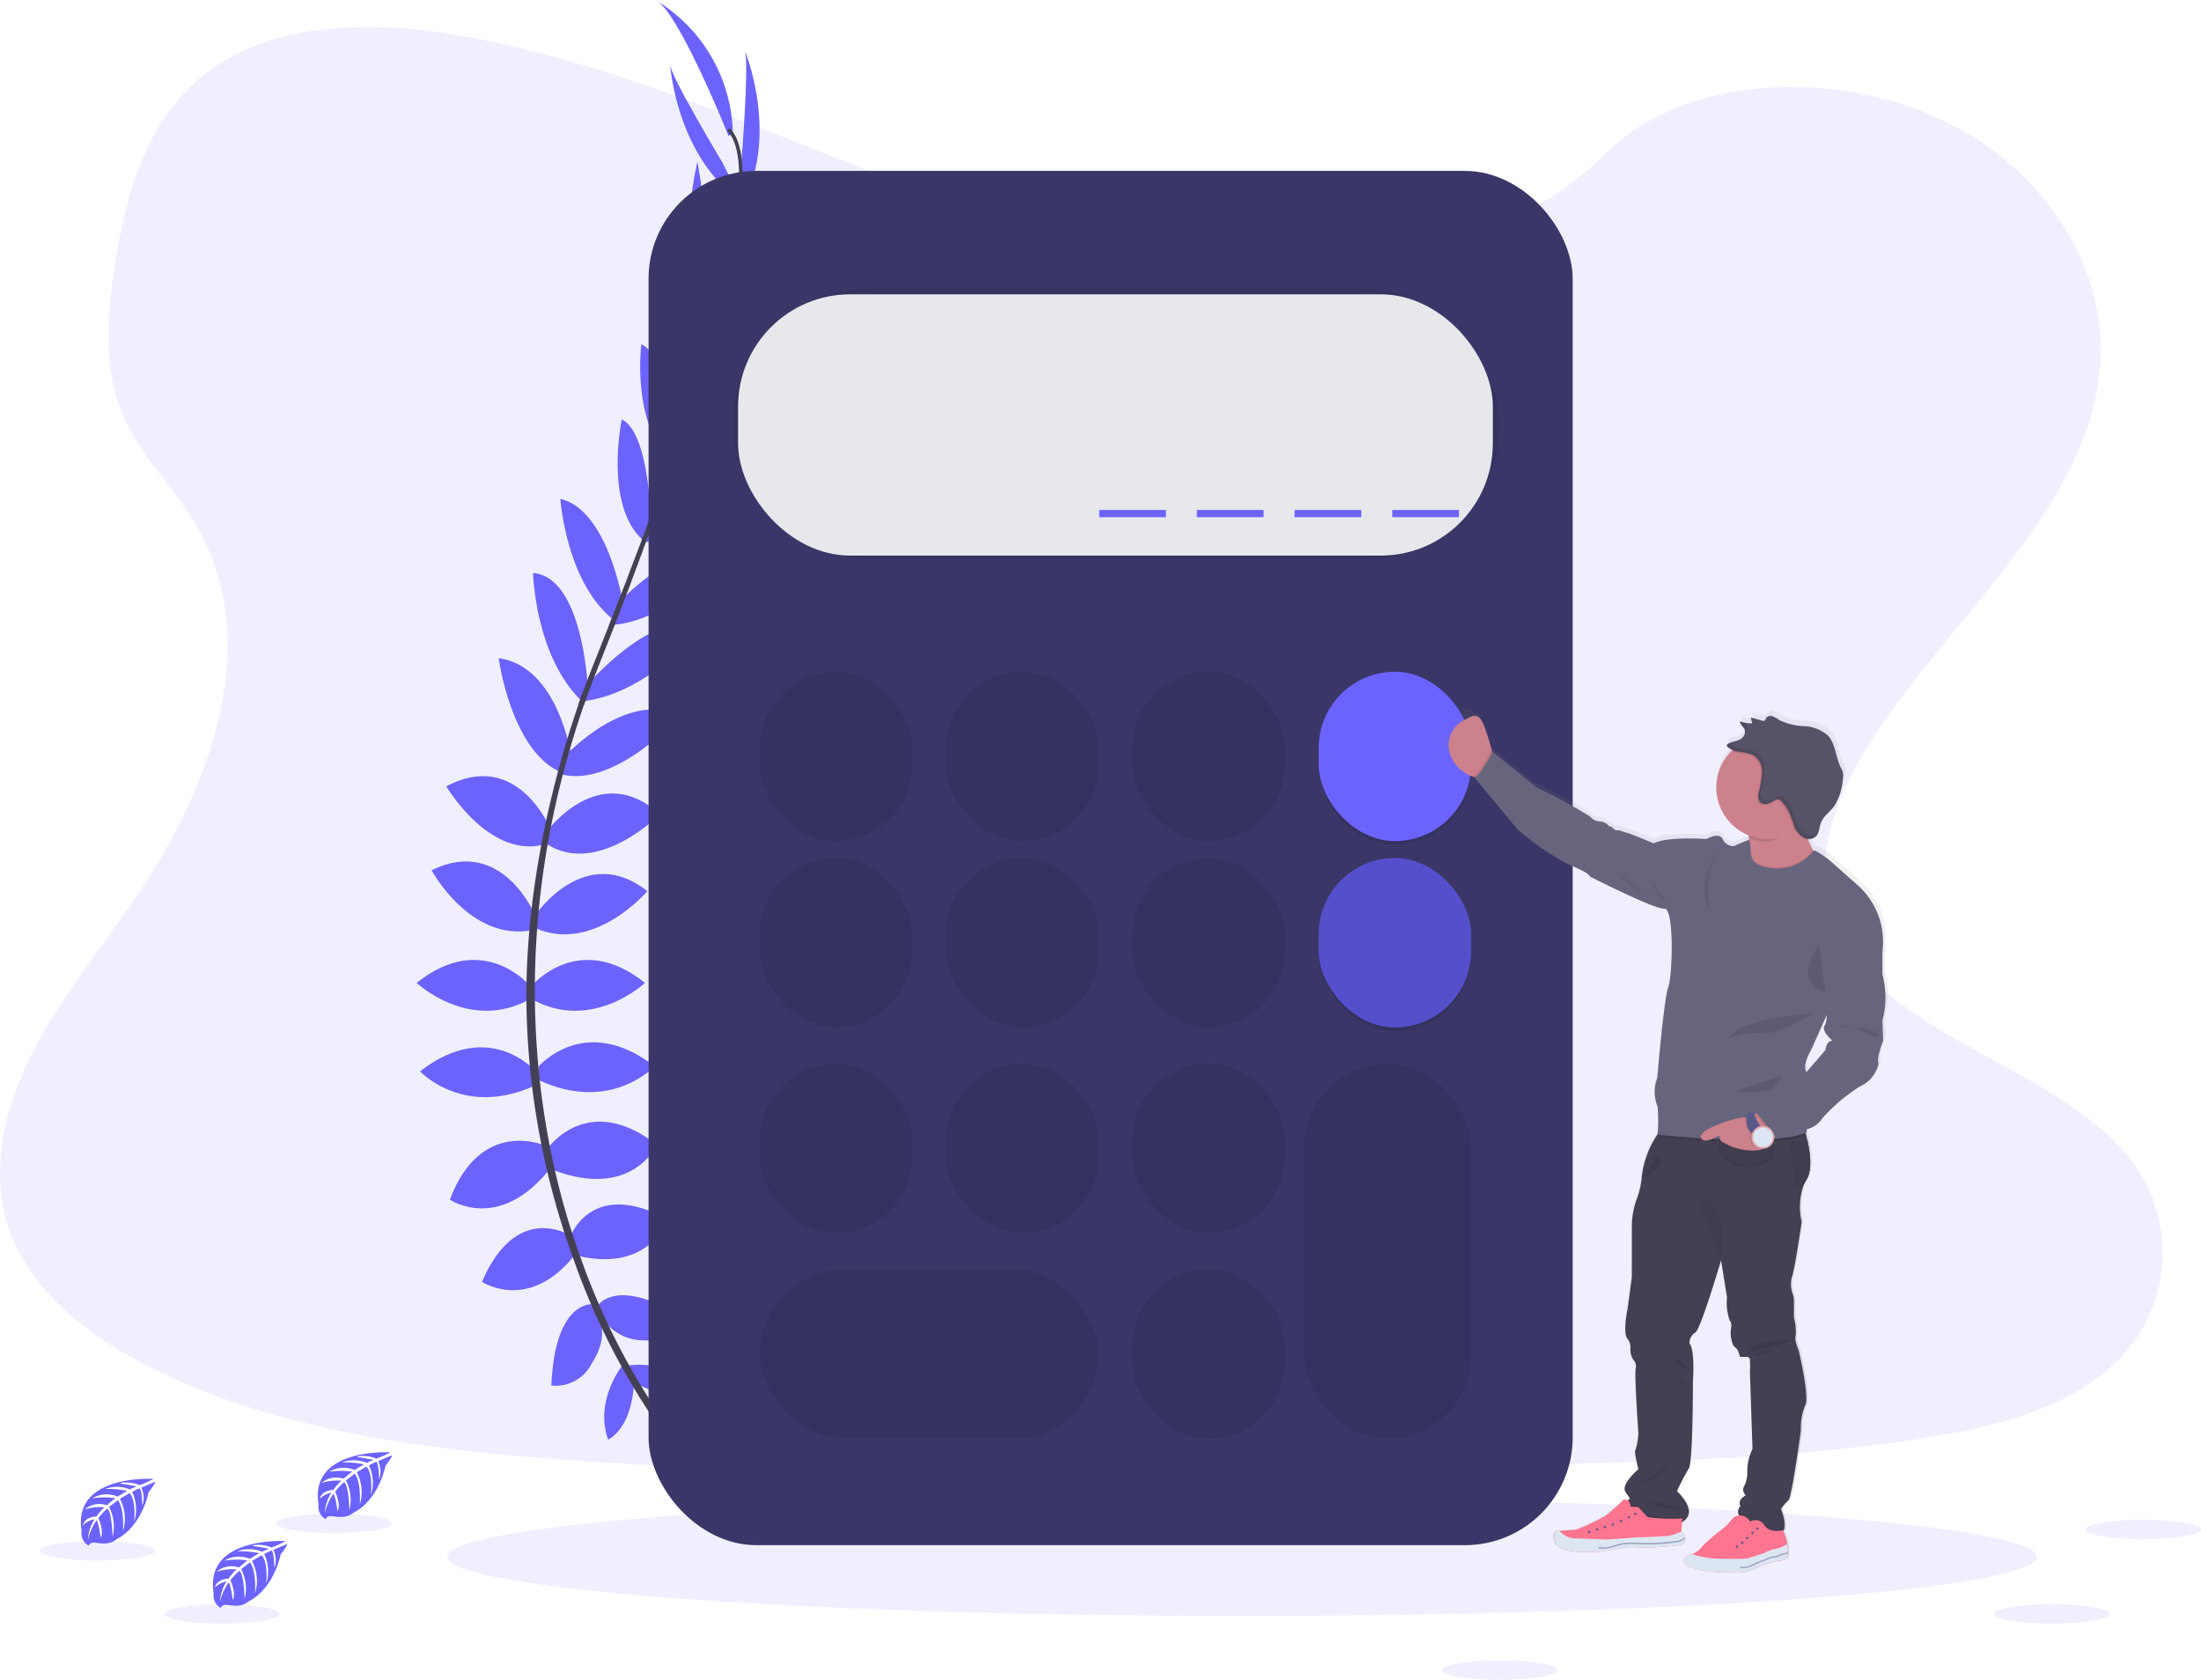 <svg xmlns="http://www.w3.org/2000/svg" xmlns:xlink="http://www.w3.org/1999/xlink" width="200.03" height="152.649" viewBox="0 0 200.03 152.649"><defs><linearGradient id="a" x1="0.871" y1="1" x2="0.871" gradientUnits="objectBoundingBox"><stop offset="0" stop-color="gray" stop-opacity="0.251"/><stop offset="0.54" stop-color="gray" stop-opacity="0.122"/><stop offset="1" stop-color="gray" stop-opacity="0.102"/></linearGradient></defs><g transform="translate(-0.023 0.02)"><path d="M200.546,92.289c-12.6-.438-24.6-4.506-36.066-8.957s-22.812-9.381-35.112-11.741c-7.911-1.517-16.957-1.731-23.332,2.51C99.9,78.19,97.922,85.229,96.855,91.767c-.8,4.918-1.271,10.1.925,14.7,1.525,3.2,4.233,5.884,6.106,8.945,6.515,10.654,1.91,23.8-5.148,34.2-3.31,4.881-7.154,9.541-9.71,14.732s-3.738,11.147-1.5,16.447c2.218,5.257,7.5,9.2,13.223,11.973,11.62,5.647,25.312,7.249,38.671,8.162,29.561,2.023,59.281,1.147,88.919.271,10.97-.325,21.986-.654,32.779-2.35,5.991-.94,12.179-2.436,16.529-6.036a13.846,13.846,0,0,0,3.191-18.084c-6.207-9.636-23.365-12.029-27.709-22.37-2.389-5.693.064-12.033,3.534-17.313,7.446-11.324,19.924-21.26,20.582-34.2.452-8.89-5.547-17.794-14.823-22-9.724-4.408-23.205-3.853-30.374,3.444C224.651,89.783,211.668,92.678,200.546,92.289Z" transform="translate(-86.32 -68.165)" fill="#6c63ff" opacity="0.1"/><ellipse cx="72.233" cy="5.37" rx="72.233" ry="5.37" transform="translate(40.676 136.084)" fill="#6c63ff" opacity="0.1"/><path d="M379.26,695.007s4.089-.654,6.542,2.237c0,0-1.8,1.418-5.67-.545Z" transform="translate(-322.204 -570.946)" fill="#6c63ff"/><path d="M370.047,695s-2.607,3.216-1.328,6.786c0,0,2.126-.853,2.358-5.187Z" transform="translate(-313.431 -570.991)" fill="#6c63ff"/><path d="M365,663.539s1.636-3,8.178,1.2a3.672,3.672,0,0,1-3.762,1.854A4.419,4.419,0,0,1,365,663.539Z" transform="translate(-310.72 -544.82)" fill="#6c63ff"/><path d="M347.413,666.707s-3.394-.39-3.723,7.381a3.674,3.674,0,0,0,3.68-2.011C348.9,669.619,348.268,668.241,347.413,666.707Z" transform="translate(-293.559 -548.204)" fill="#6c63ff"/><path d="M352.66,623s1.908-5.288,8.832-1.526c0,0-1.581,4.852-8.123,3.326Z" transform="translate(-300.783 -510.692)" fill="#6c63ff"/><path d="M341.73,583.98s3.6-5.345,9.979-.389c0,0-2.235,5.016-9.434,2.29Z" transform="translate(-291.981 -479.579)" fill="#6c63ff"/><path d="M337.81,546.631s4.2-4.907,10.524,0c0,0-3.98,4.307-10.524,1.254Z" transform="translate(-288.824 -449.755)" fill="#6c63ff"/><path d="M334.45,508.367s4.254-5.125,10.306-.273c0,0-4.8,4.525-10.306,1.472Z" transform="translate(-286.118 -418.796)" fill="#6c63ff"/><path d="M336.41,469.586s4.478-6.6,10.142-2.126c0,0-4.8,5.67-10.142,3.38Z" transform="translate(-287.697 -386.503)" fill="#6c63ff"/><path d="M341.73,431.74s4.745-6.542,10.251-1.527c0,0-5.615,5.672-10.251,2.726Z" transform="translate(-291.981 -356.237)" fill="#6c63ff"/><path d="M348.845,393.408s5.615-6.147,10.514-3.7c0,0-5.853,6.529-10.76,5.329Z" transform="translate(-297.513 -324.679)" fill="#6c63ff"/><path d="M358.039,355.259s6.488-7.524,10.249-5.016c0,0-4.774,5.841-10.709,6.425Z" transform="translate(-304.745 -292.949)" fill="#6c63ff"/><path d="M371.341,319.745s5.672-6.149,9.815-4.622c0,0-4.852,6.379-10.577,6.542Z" transform="translate(-315.214 -264.883)" fill="#6c63ff"/><path d="M386.533,283.509s6.27-5.89,9-4.854c0,0-4.525,6.544-9.268,6.162Z" transform="translate(-327.841 -235.613)" fill="#6c63ff"/><path d="M400.54,244.043s5.4-7.033,8.341-6.488c0,0-3.271,6.27-8.341,7.2Z" transform="translate(-339.34 -202.59)" fill="#6c63ff"/><path d="M413.707,204.25s4.77-5.393,7.346-5.38c0,0-3.766,7.2-7.543,7.138Z" transform="translate(-349.785 -171.461)" fill="#6c63ff"/><path d="M420.376,150.383l4.607-11.233s.232,10.154-5.193,13.316Z" transform="translate(-354.842 -123.369)" fill="#6c63ff"/><path d="M432.273,91.28s.763-9.377.273-10.14c0,0,3.295,7.788-.306,14.284Z" transform="translate(-364.868 -76.654)" fill="#6c63ff"/><path d="M319.182,631.772s-4.778-2.962-7.872,4.283c0,0,4.252,2.821,8.433-2.436Z" transform="translate(-267.484 -519.592)" fill="#6c63ff"/><path d="M305,590.854s-5.861-2.673-8.705,4.891c0,0,4.529,3.115,9.239-2.979Z" transform="translate(-255.388 -486.754)" fill="#6c63ff"/><path d="M292.924,548.981s-4.2-4.907-10.514,0c0,0,3.98,4.307,10.514,1.254Z" transform="translate(-244.211 -451.647)" fill="#6c63ff"/><path d="M291.1,508.367s-4.252-5.125-10.306-.273c0,0,4.8,4.525,10.306,1.472Z" transform="translate(-242.906 -418.796)" fill="#6c63ff"/><path d="M297.257,465.054s-2.983-7.4-9.467-4.211c0,0,3.5,6.552,9.2,5.436Z" transform="translate(-248.543 -381.784)" fill="#6c63ff"/><path d="M304.2,425.2s-2.963-7.518-9.541-4.03c0,0,4.026,6.891,9.249,5.193Z" transform="translate(-254.076 -349.737)" fill="#6c63ff"/><path d="M325.72,374.15s-1.168-8.242-6.62-8.98c0,0,1.155,8.692,5.884,10.465Z" transform="translate(-273.757 -305.382)" fill="#6c63ff"/><path d="M340.123,335.695s-.456-9.93-4.963-10.275c0,0,.152,7.537,4.455,11.682Z" transform="translate(-286.69 -273.371)" fill="#6c63ff"/><path d="M353.536,300.078s-1.345-8.258-5.646-9.268c0,0,.534,8,5.222,11.293Z" transform="translate(-296.942 -245.5)" fill="#6c63ff"/><path d="M377.672,263.586s-.047-8.6-2.673-9.866c0,0-1.632,7.788,1.912,10.964Z" transform="translate(-318.47 -215.632)" fill="#6c63ff"/><path d="M388.343,228.755s-.368-8.857-3.09-10.105c0,0-.933,7.009,2.681,10.686Z" transform="translate(-326.943 -187.39)" fill="#6c63ff"/><path d="M405.74,193.342s-.017-7.2-1.959-8.892c0,0-1.933,7.891.944,10.343Z" transform="translate(-341.439 -159.849)" fill="#6c63ff"/><path d="M410.821,145.4l-1.889-11.992s-2.568,9.825,1.98,14.153Z" transform="translate(-345.517 -118.747)" fill="#6c63ff"/><path d="M403.857,96.767S399,88.706,399.1,87.81c0,0,.516,8.448,6.62,12.656Z" transform="translate(-338.182 -82.026)" fill="#6c63ff"/><path d="M398.931,70.379S394.352,58.931,392.28,58a14.511,14.511,0,0,1,7.033,12.048Z" transform="translate(-332.688 -58.02)" fill="#6c63ff"/><path d="M412.091,140.807l-.312-.1c3.865-12.6,4.829-20.639,2.714-22.652l.226-.238C416.961,119.946,416.052,127.894,412.091,140.807Z" transform="translate(-348.392 -106.193)" fill="#444053"/><path d="M356.813,261.539l-.463-.164c.409-1.155.853-2.327,1.316-3.481,4.034-10.06,7.467-19.406,9.669-26.589l.4-.195c-2.206,7.183-5.578,16.9-9.617,26.967C357.66,259.226,357.22,260.39,356.813,261.539Z" transform="translate(-303.754 -197.424)" fill="#444053"/><path d="M346.986,452.285a63.668,63.668,0,0,1-10.693-19.167,70.954,70.954,0,0,1-4.225-21.957c-.3-9.371,1.667-19.837,5.037-29.34l.366.428c-7.562,21.332-4.558,39.613-.572,50.62a63.091,63.091,0,0,0,10.575,18.98Z" transform="translate(-284.176 -318.79)" fill="#444053"/><path d="M241.278,735.78s-7.409-.446-6.534,4.745a1.266,1.266,0,0,0,.658,1.334s.012-.389.759-.255a3.421,3.421,0,0,0,.8.039,1.679,1.679,0,0,0,.985-.4h0s2.081-.861,2.891-4.264c0,0,.6-.742.574-.933l-1.25.534a2.236,2.236,0,0,1,.091,1.651s-.041-1.618-.28-1.581c-.049,0-.65.313-.65.313a3.692,3.692,0,0,1,.181,2.712s.21-1.935-.409-2.6l-.88.514a3.884,3.884,0,0,1,.277,2.946s.148-2.031-.461-2.821l-.8.623a3.806,3.806,0,0,1,.315,2.7s-.064-2.364-.489-2.543a4.881,4.881,0,0,0-.8.868s.553,1.168.21,1.774c0,0-.21-1.575-.389-1.583a5.241,5.241,0,0,0-.767,1.752,3.79,3.79,0,0,1,.6-1.858,2.085,2.085,0,0,0-1.063.551s.107-.738,1.234-.8a5.328,5.328,0,0,1,.728-.841,4.564,4.564,0,0,0-1.8.208,2.04,2.04,0,0,1,2.007-.389l.779-.643a6.715,6.715,0,0,0-2.1.021,2.56,2.56,0,0,1,2.315-.168l.857-.512a7.786,7.786,0,0,0-2.009-.173,3.087,3.087,0,0,1,2.26.035l.613-.274s-.923-.181-1.192-.21-.286-.1-.286-.1a3.194,3.194,0,0,1,1.733.195A7.932,7.932,0,0,0,241.278,735.78Z" transform="translate(-205.768 -603.824)" fill="#6c63ff"/><path d="M130.691,748.15s-7.4-.446-6.532,4.745a1.263,1.263,0,0,0,.656,1.334s.014-.39.761-.255a3.3,3.3,0,0,0,.8.039,1.665,1.665,0,0,0,.983-.4h0s2.083-.86,2.893-4.264c0,0,.6-.742.584-.933l-1.25.533a2.236,2.236,0,0,1,.091,1.651s-.041-1.618-.28-1.581c-.049,0-.65.314-.65.314a3.691,3.691,0,0,1,.181,2.712s.21-1.935-.411-2.6l-.88.514a3.884,3.884,0,0,1,.276,2.946s.15-2.031-.461-2.821l-.8.623a3.805,3.805,0,0,1,.315,2.7s-.064-2.364-.489-2.543a4.887,4.887,0,0,0-.8.868s.553,1.168.21,1.774c0,0-.21-1.575-.389-1.583a5.283,5.283,0,0,0-.767,1.752,3.8,3.8,0,0,1,.6-1.858,2.1,2.1,0,0,0-1.065.551s.109-.738,1.236-.8a5.242,5.242,0,0,1,.728-.839,4.551,4.551,0,0,0-1.8.206,2.04,2.04,0,0,1,2.007-.389l.779-.642a6.72,6.72,0,0,0-2.1.021,2.56,2.56,0,0,1,2.315-.167l.857-.512a7.806,7.806,0,0,0-2.009-.173,3.087,3.087,0,0,1,2.261.035l.613-.274s-.923-.181-1.194-.21-.284-.1-.284-.1a3.212,3.212,0,0,1,1.733.195A8.013,8.013,0,0,0,130.691,748.15Z" transform="translate(-116.715 -613.785)" fill="#6c63ff"/><path d="M192.324,777.19s-7.4-.446-6.534,4.745a1.266,1.266,0,0,0,.658,1.334s.014-.389.759-.255a3.431,3.431,0,0,0,.806.039,1.678,1.678,0,0,0,.983-.405h0s2.081-.861,2.891-4.264c0,0,.6-.742.584-.933l-1.25.534a2.247,2.247,0,0,1,.091,1.651s-.041-1.618-.282-1.581c-.049,0-.648.313-.648.313a3.693,3.693,0,0,1,.179,2.712s.21-1.936-.409-2.6l-.88.514a3.885,3.885,0,0,1,.276,2.946s.15-2.031-.461-2.821l-.8.623a3.794,3.794,0,0,1,.315,2.7s-.064-2.364-.487-2.543a4.815,4.815,0,0,0-.8.868s.553,1.168.208,1.774c0,0-.21-1.575-.389-1.583a5.241,5.241,0,0,0-.767,1.752,3.79,3.79,0,0,1,.6-1.857,2.085,2.085,0,0,0-1.063.551s.107-.738,1.236-.8a4.843,4.843,0,0,1,.726-.841,4.568,4.568,0,0,0-1.8.208,2.028,2.028,0,0,1,2.007-.38l.779-.642a6.714,6.714,0,0,0-2.1.021,2.562,2.562,0,0,1,2.315-.167l.859-.512a7.834,7.834,0,0,0-2-.167,3.085,3.085,0,0,1,2.261.035l.611-.275s-.921-.181-1.192-.21-.284-.1-.284-.1a3.19,3.19,0,0,1,1.733.195A7.855,7.855,0,0,0,192.324,777.19Z" transform="translate(-166.347 -637.171)" fill="#6c63ff"/><ellipse cx="5.243" cy="0.886" rx="5.243" ry="0.886" transform="translate(14.959 145.758)" fill="#6c63ff" opacity="0.1"/><ellipse cx="5.243" cy="0.886" rx="5.243" ry="0.886" transform="translate(181.274 145.758)" fill="#6c63ff" opacity="0.1"/><ellipse cx="5.243" cy="0.886" rx="5.243" ry="0.886" transform="translate(131.061 150.857)" fill="#6c63ff" opacity="0.1"/><ellipse cx="5.243" cy="0.886" rx="5.243" ry="0.886" transform="translate(189.567 138.078)" fill="#6c63ff" opacity="0.1"/><ellipse cx="5.243" cy="0.886" rx="5.243" ry="0.886" transform="translate(25.163 137.525)" fill="#6c63ff" opacity="0.1"/><ellipse cx="5.243" cy="0.886" rx="5.243" ry="0.886" transform="translate(3.623 140.012)" fill="#6c63ff" opacity="0.1"/><rect width="83.987" height="124.882" rx="9.8" transform="translate(58.965 15.51)" fill="#3a3768"/><rect width="69.653" height="24.551" rx="12.275" transform="translate(66.652 26.244)" opacity="0.1"/><rect width="68.597" height="23.745" rx="10.2" transform="translate(67.099 26.723)" fill="#e6e8ec"/><rect width="13.851" height="15.39" rx="6.926" transform="translate(69.078 61.021)" opacity="0.1"/><rect width="13.851" height="15.39" rx="6.926" transform="translate(86.008 61.021)" opacity="0.1"/><rect width="13.851" height="15.39" rx="6.926" transform="translate(102.937 61.021)" opacity="0.1"/><rect width="13.851" height="15.39" rx="6.926" transform="translate(119.867 61.348)" opacity="0.1"/><rect width="13.851" height="15.39" rx="6.926" transform="translate(119.867 61.021)" fill="#6c63ff"/><rect width="13.851" height="15.39" rx="6.926" transform="translate(69.078 77.951)" opacity="0.1"/><rect width="13.851" height="15.39" rx="6.926" transform="translate(86.008 77.951)" opacity="0.1"/><rect width="13.851" height="15.39" rx="6.926" transform="translate(102.937 77.951)" opacity="0.1"/><rect width="13.851" height="15.39" rx="6.926" transform="translate(69.078 96.639)" opacity="0.1"/><rect width="13.851" height="15.39" rx="6.926" transform="translate(86.008 96.639)" opacity="0.1"/><rect width="13.851" height="15.39" rx="6.926" transform="translate(102.937 96.639)" opacity="0.1"/><rect width="13.851" height="15.39" rx="6.926" transform="translate(102.937 115.327)" opacity="0.1"/><rect width="13.851" height="15.39" rx="6.926" transform="translate(119.867 78.278)" opacity="0.1"/><rect width="13.851" height="15.39" rx="6.926" transform="translate(119.867 77.951)" fill="#6c63ff"/><rect width="13.851" height="15.39" rx="6.926" transform="translate(119.867 77.951)" opacity="0.2"/><rect width="30.781" height="15.39" rx="7.695" transform="translate(69.078 115.327)" opacity="0.1"/><rect width="15.17" height="34.08" rx="7.585" transform="translate(118.547 96.639)" opacity="0.1"/><rect width="6.063" height="0.656" transform="translate(126.553 46.32)" fill="#6c63ff"/><rect width="6.063" height="0.656" transform="translate(117.677 46.32)" fill="#6c63ff"/><rect width="6.063" height="0.656" transform="translate(108.798 46.32)" fill="#6c63ff"/><rect width="6.063" height="0.656" transform="translate(99.921 46.32)" fill="#6c63ff"/><path d="M800.254,416.712a8.261,8.261,0,0,0,0-4.206v-1.984a6.928,6.928,0,0,0-2.475-6.367l-2.114-1.865a7.891,7.891,0,0,0-1.531-1.083,1.565,1.565,0,0,0-.195-.029l-.062-.037a6.385,6.385,0,0,1-.463-.974.9.9,0,0,0,.754-.257.976.976,0,0,0,.177-.3h0c.123-.275.144-.607.247-.9a2.147,2.147,0,0,1,.389-.647c-.021.035-.045.068-.064.105.3-.374.691-.693.973-1.087a2.422,2.422,0,0,0,.154-.243c-.012.017-.027.033-.041.051a5.535,5.535,0,0,0,.621-2.113,1.9,1.9,0,0,0,.011-.755,2.752,2.752,0,0,0-.21-.479c-.46-.948-.452-2.142-1.186-2.9a3.573,3.573,0,0,0-2.179-.837,5.659,5.659,0,0,1-2.3-.567,2.421,2.421,0,0,0-.621-.341.51.51,0,0,0-.609.226.4.4,0,0,1-.082.166.265.265,0,0,1-.234.014l-1.049-.28.012.052h-.027l.039.166a.089.089,0,0,1,.1.056l-.169.261a2.632,2.632,0,0,1-.946-.195.207.207,0,0,0,0,.051h-.016c-.019.3.317.489.421.767a.583.583,0,0,1,0,.376.823.823,0,0,1-.195.3c-.372.368-.849.3-1.277.528a.277.277,0,0,0-.156.173.125.125,0,0,0-.014.1.225.225,0,0,0,.088.109,1.945,1.945,0,0,0,.407.253c-.043.039-.084.078-.123.119a4.692,4.692,0,0,0,1.622,7.656c.016.082.027.165.039.253v.025l.012.113-1.414.6a1.126,1.126,0,0,1-1.013-.652c-.329-.68-1.491,0-1.491,0s-3.546-.265-4.868.389c0,0-2.116-.888-2.414-.948s-.744-.3-.952-.236-.477-.389-.627-.356-.208-.3-.685-.415-.656.031-1.192-.5a47.329,47.329,0,0,0-4.889-2.636l-1.955-1.608-2.085-1.659-.037.068c-.014-.049-.027-.1-.041-.154a20,20,0,0,0-.779-2.432c-.134-.321-.195-.726-.376-.512-.111.129-.3-.154-.584-.345a.493.493,0,0,0-.734.214h0c-1.624,2.547-2.206,2.726-1.266,3.662.839.831,1.4,1.558,2.08,1.787l.082.025a.087.087,0,0,1-.045,0l3.964,4.739a23.7,23.7,0,0,0,4.829,3.287c1.969.8,1.817,1.038,1.817,1.038s5.962,3.02,6.885,2.962.746,6.19.358,7.2S779.541,422,779.541,422a3.468,3.468,0,0,0,.029,2.605,16.474,16.474,0,0,1,.014,2.531,8.7,8.7,0,0,0-1.445,3.721,2.129,2.129,0,0,1-.023.226.529.529,0,0,1-.14.115l.132-.039a7.5,7.5,0,0,1-.39,1.788,7.27,7.27,0,0,0-.493,2.543v4.7l-.389,2.921s-.477,2.21,0,2.726a1.262,1.262,0,0,1,.261.907,1.69,1.69,0,0,0,.3,1.059.792.792,0,0,1,.195.68c-.158.512.234,5.962.234,5.962a6.058,6.058,0,0,1-.273,1.581c-.158.08.273,1.737.273,1.737s-1.61,1.344-1.2,2.054l.411.631-.109.107-.066.068a.635.635,0,0,0-.411-.078,15.668,15.668,0,0,1-1.62,1.443,17.581,17.581,0,0,1-2.7,1.283l-1.558.127h-.029s-.746-.07-.327,1.085,4.161.8,4.161.8l2.185-.345a41.525,41.525,0,0,0,5.01-.228c.465-.1.584-.352.545-.6h0l-.012-.012a1.558,1.558,0,0,0-.319-.652.249.249,0,0,0-.027-.035l.07-.8c1.653-.952-.467-2.825-.467-2.825a19.59,19.59,0,0,1,1.1-2.091c.372-.512.372-8.057.372-8.057s.195-2.726-.317-3.357a1.135,1.135,0,0,1,.557-1.026c.368-.251,1.48-3.711,2.352-6.583l.549,3.384a4.819,4.819,0,0,0,.237,2.093.806.806,0,0,1,.148.631,2.842,2.842,0,0,0,.08,1.363.9.9,0,0,0,.29.487c.317.158.337.72.456.839s.855-.167.894.267a9.842,9.842,0,0,1,0,1.145l.239,7.029a4.668,4.668,0,0,0-.477,2.142,2.758,2.758,0,0,1-.286,1.258.644.644,0,0,0,.058.755l.068.08-.294.226a.649.649,0,0,0-.183.8.629.629,0,0,0-.181.681.479.479,0,0,0,.051.111,1.106,1.106,0,0,0-.594.294,4.873,4.873,0,0,1-1.05,1.055,20.2,20.2,0,0,0-1.672,1.433,2.4,2.4,0,0,1-.974.779,1.615,1.615,0,0,1-.294.088c-.779.16-.535.973.1,1.108a10.585,10.585,0,0,0,4.381.4,1.547,1.547,0,0,0,1.2-.167,17.654,17.654,0,0,1,2.309-.806s.894,0,1.014-.354a1.381,1.381,0,0,0,.051-.346l.025-.025-.023-.021a4.761,4.761,0,0,0-.06-.793c-.023-.136-.049-.257-.072-.354-.076-.3-.218-.679-.279-.841a.306.306,0,0,0,.027-.041c.341-.584-.226-1.971-.226-1.971a3.786,3.786,0,0,1,.672-.8c.317-.238,1.153-6.4,1.153-6.4a5.594,5.594,0,0,1,.389-2.29c.43-.711-.6-5.014-.6-5.014s-.438-.987-.278-1.344a4.724,4.724,0,0,0-.16-1.659v-1.558a1.727,1.727,0,0,0-.091-.545,2.58,2.58,0,0,1-.107-1.573c.278-.711.913-5.094.913-5.094a5.866,5.866,0,0,1,.232-3.474,3,3,0,0,1,.2-.356c.539-.847.378-2.352.111-3.565-.039-.195-.084-.37-.129-.539-.017-.074-.037-.144-.056-.214l.086-.035a2.524,2.524,0,0,1,.027-.311,2.188,2.188,0,0,0,1.433-.991,16.026,16.026,0,0,1,3.427-2.9,2.98,2.98,0,0,0,1.729-2.1c-.238-.415.426-2.1.426-2.1Zm-6.338-15.5Zm1.092,18.23-1.721,2v-.012c-.448-.623.417-2.015.417-2.015l1.431-3.193a1.807,1.807,0,0,1-.195.94c-.389.534.716,1.423.716,1.423C795.068,418.579,795.009,419.438,795.009,419.438Z" transform="translate(-628.918 -324.331)" fill="url(#a)"/><path d="M766.525,396.015l-.94,1.824a3.7,3.7,0,0,1-.874-.183,3.309,3.309,0,0,1-2.054-1.776,2.583,2.583,0,0,1,1.2-3.405c.646-.354,1.248-.757,1.733.405a20.09,20.09,0,0,1,.761,2.416C766.458,395.723,766.525,396.015,766.525,396.015Z" transform="translate(-630.739 -327.075)" fill="#cc818c"/><path d="M906.347,436.73l-1.5,2.235s-7.093,3.384-5.738-.584a8.921,8.921,0,0,0,.559-3.918v-.025a3.154,3.154,0,0,0-.557-1.589s6.914-3.54,5.884-1.119a3.334,3.334,0,0,0-.243,1.593,5.43,5.43,0,0,0,.744,2.21A7.355,7.355,0,0,0,906.347,436.73Z" transform="translate(-740.695 -358.3)" fill="#cc818c"/><path d="M860.48,601.8s1.02,4.284.584,4.983a5.418,5.418,0,0,0-.389,2.276s-.823,6.122-1.137,6.355a3.741,3.741,0,0,0-.668.779s.561,1.386.224,1.959a.475.475,0,0,1-.224.195c-.526.222-2.469-.763-3.575-1.363a.63.63,0,0,1-.113-1.028.642.642,0,0,1,.179-.794l.292-.226-.068-.08a.644.644,0,0,1-.058-.751,2.727,2.727,0,0,0,.282-1.248,4.569,4.569,0,0,1,.471-2.119l-.236-6.986a9.682,9.682,0,0,0,0-1.137c-.039-.43-.765-.146-.882-.265s-.138-.676-.452-.833a.893.893,0,0,1-.284-.485,2.8,2.8,0,0,1-.08-1.363.8.8,0,0,0-.146-.627,4.8,4.8,0,0,1-.236-2.078l-.541-3.365c-.863,2.854-1.959,6.293-2.323,6.542a1.131,1.131,0,0,0-.549,1.018c.51.629.313,3.337.313,3.337s0,7.492-.368,8a19.38,19.38,0,0,0-1.08,2.087s2.1,1.871.448,2.815h-.017c-1.688.942-5.179-1.686-5.179-1.686l.364-.364.107-.107-.413-.615c-.4-.707,1.184-2.04,1.184-2.04s-.424-1.649-.268-1.727a6.037,6.037,0,0,0,.268-1.569s-.389-5.415-.23-5.925a.8.8,0,0,0-.195-.676,1.68,1.68,0,0,1-.3-1.051,1.249,1.249,0,0,0-.259-.9c-.471-.51,0-2.706,0-2.706l.389-2.905v-4.613a7.355,7.355,0,0,1,.493-2.6,7.786,7.786,0,0,0,.428-2.089,8.753,8.753,0,0,1,1.466-3.756c.284-.436.5-.7.5-.7l12.555-.491s.195.559.4,1.336c.043.169.085.348.127.535.263,1.207.421,2.7-.111,3.544a3.291,3.291,0,0,0-.195.354,5.866,5.866,0,0,0-.228,3.452s-.627,4.354-.9,5.062a2.542,2.542,0,0,0,.107,1.558,1.768,1.768,0,0,1,.088.543v1.552a4.725,4.725,0,0,1,.158,1.649C860.046,600.82,860.48,601.8,860.48,601.8Z" transform="translate(-696.987 -479.091)" fill="#444053"/><path d="M923.444,594.674a2.987,2.987,0,0,0-.194.352l-.707-.039c.068-.364-.413-3.777-.413-3.777l1.423-.08C923.816,592.335,923.976,593.831,923.444,594.674Z" transform="translate(-759.373 -487.346)" opacity="0.1"/><path d="M924.044,594.064a3.343,3.343,0,0,0-.195.354l-.707-.041c.068-.362-.413-3.777-.413-3.777l1.423-.08C924.418,591.727,924.576,593.222,924.044,594.064Z" transform="translate(-759.856 -486.854)" fill="#444053"/><path d="M924.044,594.064a3.343,3.343,0,0,0-.195.354l-.707-.041c.068-.362-.413-3.777-.413-3.777l1.423-.08C924.418,591.727,924.576,593.222,924.044,594.064Z" transform="translate(-759.856 -486.854)" opacity="0.05"/><path d="M901.873,766.006a.476.476,0,0,1-.224.195c-.526.222-2.469-.763-3.575-1.363a.636.636,0,0,1-.294-.351c.631-.115,1.044.584,1.044.584a.931.931,0,0,1,1.295.314c.539.794,1.7.459,1.7.459Z" transform="translate(-739.764 -626.938)" opacity="0.1"/><path d="M881.671,768.918c-.117.354-1,.354-1,.354a18.832,18.832,0,0,0-2.286.8,1.563,1.563,0,0,1-1.186.167,10.5,10.5,0,0,1-4.327-.4c-.627-.128-.872-.94-.1-1.1a1.576,1.576,0,0,0,.29-.09,2.365,2.365,0,0,0,.974-.779,19.933,19.933,0,0,1,1.653-1.423,4.828,4.828,0,0,0,1.036-1.049,1,1,0,0,1,1.579.3.93.93,0,0,1,1.295.316c.539.794,1.7.458,1.7.458s.208.531.306.913c.023.1.049.218.072.354A3.214,3.214,0,0,1,881.671,768.918Z" transform="translate(-719.237 -627.446)" fill="#ff748f"/><circle cx="0.107" cy="0.107" r="0.107" transform="translate(159.628 138.777)" fill="#575988"/><circle cx="0.107" cy="0.107" r="0.107" transform="translate(158.707 139.64)" fill="#575988"/><circle cx="0.107" cy="0.107" r="0.107" transform="translate(157.771 140.415)" fill="#575988"/><circle cx="0.107" cy="0.107" r="0.107" transform="translate(158.256 140.068)" fill="#575988"/><circle cx="0.107" cy="0.107" r="0.107" transform="translate(159.188 139.182)" fill="#575988"/><path d="M881.671,779.826c-.117.354-1,.354-1,.354a18.852,18.852,0,0,0-2.286.8,1.563,1.563,0,0,1-1.186.167,10.5,10.5,0,0,1-4.327-.4c-.627-.128-.872-.94-.1-1.1a1.576,1.576,0,0,0,.29-.09,7.528,7.528,0,0,0,2.122.4c1.6.068,2.864,0,2.864,0l1.618-.52a2.705,2.705,0,0,1,1-.362,2.62,2.62,0,0,0,.995-.432A3.054,3.054,0,0,1,881.671,779.826Z" transform="translate(-719.237 -638.354)" fill="#dce6f2"/><path d="M898.679,783.836a1.361,1.361,0,0,1-.269-.025l.023-.115a1.713,1.713,0,0,0,.974-.136c.144-.056.288-.125.428-.194a5.315,5.315,0,0,1,.512-.222l.159-.055c.088-.031.177-.06.263-.1.049-.019.1-.043.144-.066a1.663,1.663,0,0,1,.362-.138,1.76,1.76,0,0,1,.195-.025,1.8,1.8,0,0,0,.179-.021,1.7,1.7,0,0,0,.341-.127,1.644,1.644,0,0,1,.366-.136l.086-.014a.417.417,0,0,0,.253-.093l.088.08a.527.527,0,0,1-.321.131l-.082.014a1.573,1.573,0,0,0-.341.126,1.788,1.788,0,0,1-.366.134,1.329,1.329,0,0,1-.195.023,1.7,1.7,0,0,0-.183.023,1.556,1.556,0,0,0-.337.13l-.148.068c-.09.037-.183.068-.273.1l-.156.054c-.171.062-.339.142-.5.218s-.288.136-.436.195A2.13,2.13,0,0,1,898.679,783.836Z" transform="translate(-740.271 -641.35)" fill="#575988" opacity="0.5"/><path d="M901.73,684.3a2.913,2.913,0,0,1,2.208-1.168,8.8,8.8,0,0,0,1.99-.158,4.98,4.98,0,0,1-1.509.6A26.335,26.335,0,0,0,901.73,684.3Z" transform="translate(-742.945 -561.303)" opacity="0.1"/><path d="M904.15,688.758a3.278,3.278,0,0,1,1.156-.53c.421-.019.779-.058.779-.058a2.245,2.245,0,0,1-.646.313C905.094,688.581,904.15,688.758,904.15,688.758Z" transform="translate(-744.893 -565.491)" opacity="0.1"/><path d="M905,693s1.108.088,1.118.389" transform="translate(-745.578 -569.381)" opacity="0.1"/><path d="M851.93,599.415a4.392,4.392,0,0,0,1.118-1.441,1.006,1.006,0,0,1,.43-.635s.639.255.07,1.038A3.152,3.152,0,0,1,851.93,599.415Z" transform="translate(-702.841 -492.346)" opacity="0.1"/><path d="M905.648,431.71c-.226.534-.425.584-.39,1.092a3.894,3.894,0,0,1-.9.707c-.7.417-1.464,1.233-2.337,1.233a4.656,4.656,0,0,1-1.708-.323,3.15,3.15,0,0,0-.557-1.589S906.676,429.289,905.648,431.71Z" transform="translate(-741.358 -358.284)" opacity="0.1"/><path d="M896.786,406.213a4.673,4.673,0,1,1-4.673-4.673A4.673,4.673,0,0,1,896.786,406.213Z" transform="translate(-731.437 -334.67)" fill="#cc818c"/><path d="M906.347,451.536l-1.5,2.235s-7.093,3.384-5.738-.584a8.921,8.921,0,0,0,.559-3.917h.012a3.755,3.755,0,0,1,.142.9c.021.611.037,1.384,1.558,1.639a4.229,4.229,0,0,0,4.12-1.466A7.361,7.361,0,0,0,906.347,451.536Z" transform="translate(-740.695 -373.107)" opacity="0.1"/><path d="M775.766,409.061l-.94,1.824a3.7,3.7,0,0,1-.874-.183l-.082-.1c.389.148,1.676-2.3,1.676-2.3l.041.033C775.7,408.769,775.766,409.061,775.766,409.061Z" transform="translate(-639.98 -340.122)" opacity="0.1"/><path d="M873.529,582.246c-3.03,1.316-13.509.195-13.509.195a1.428,1.428,0,0,0,.052-.343c.284-.436.5-.7.5-.7l12.555-.491S873.328,581.469,873.529,582.246Z" transform="translate(-709.356 -479.115)" opacity="0.1"/><path d="M799.447,416.91l-1.4.6a1.108,1.108,0,0,1-1-.648c-.325-.676-1.472,0-1.472,0s-3.5-.265-4.8.389c0,0-2.089-.884-2.383-.942s-.736-.294-.942-.236-.469-.389-.617-.352-.206-.294-.677-.413-.647.029-1.168-.5a46.028,46.028,0,0,0-4.827-2.619l-1.947-1.589-2.06-1.647s-1.3,2.442-1.678,2.294l3.914,4.71a23.479,23.479,0,0,0,4.768,3.265c1.943.794,1.8,1.03,1.8,1.03s5.886,3,6.8,2.944.74,6.143.351,7.144-1,8.24-1,8.24a3.5,3.5,0,0,0,.029,2.59,14.8,14.8,0,0,1,0,2.56s10.543,1.127,13.536-.206c0,0,.442-4.885,0-5.5s.413-1.994.413-1.994l1.883-4.208,4.591-4.62a6.912,6.912,0,0,0-2.444-6.326l-2.089-1.856a7.734,7.734,0,0,0-1.511-1.075c-.343-.064-.216,0-.216,0a4.215,4.215,0,0,1-4.159,1.517c-1.515-.255-1.531-1.028-1.558-1.638A3.8,3.8,0,0,0,799.447,416.91Z" transform="translate(-640.471 -340.637)" fill="#67647e"/><path d="M900.129,531.19s-6.476.265-7.769,2.3a6.376,6.376,0,0,1,3.178-.561C897.037,533.164,900.129,531.19,900.129,531.19Z" transform="translate(-735.399 -439.076)" opacity="0.1"/><path d="M895.53,561.522s3.061.206,3.709-.442.65-1.03.65-1.03Z" transform="translate(-737.952 -462.317)" opacity="0.1"/><path d="M931.294,499.14s-2.592,3.061.559,4.385Z" transform="translate(-765.945 -413.267)" opacity="0.1"/><path d="M856.69,468.77s.943,1.922,1.414,2.048Z" transform="translate(-706.674 -388.81)" opacity="0.1"/><path d="M840.37,464.53a34.865,34.865,0,0,0,2.8,2.325A19.533,19.533,0,0,0,840.37,464.53Z" transform="translate(-693.532 -385.395)" opacity="0.1"/><path d="M883.239,454.11s-2.266,3.384-.794,5.452A7.333,7.333,0,0,1,883.239,454.11Z" transform="translate(-727.014 -377.004)" opacity="0.1"/><path d="M887.565,577.963l-.693.652-.1.09-.8.76c-.057.043-.113.085-.171.124-3.265,2.337-3.919-1.215-3.919-1.215s-1.441.942-1.647.177,3.355-1.853,3.894-1.8a.709.709,0,0,0,.142,0A2.226,2.226,0,0,0,885,576.5l.158-.084a6.18,6.18,0,0,0,.528-.333Z" transform="translate(-725.627 -475.226)" fill="#cc818c"/><path d="M902.83,406.2a4.674,4.674,0,0,1-2.278,4.023,2.673,2.673,0,0,1-.171-.341c-.167-.389-.271-.81-.44-1.2a3.7,3.7,0,0,0-.779-1.145.5.5,0,0,0-.208-.144.56.56,0,0,0-.428.119,1.972,1.972,0,0,1-.652.286.693.693,0,0,1-.654-.195.979.979,0,0,1-.105-.816,10.153,10.153,0,0,0,.308-1.828,1.789,1.789,0,0,0-.779-1.593,6.978,6.978,0,0,0-1.593-.347,1.753,1.753,0,0,1-.239-.082,4.673,4.673,0,0,1,8.02,3.263Z" transform="translate(-737.372 -334.66)" opacity="0.1"/><path d="M892.524,394.611c-.084.045-.177.127-.152.22a.222.222,0,0,0,.086.109,2.043,2.043,0,0,0,.74.38,6.6,6.6,0,0,1,1.595.346,1.8,1.8,0,0,1,.779,1.593,10.3,10.3,0,0,1-.305,1.826.982.982,0,0,0,.1.818.7.7,0,0,0,.654.195,1.95,1.95,0,0,0,.652-.284.566.566,0,0,1,.43-.121.532.532,0,0,1,.208.144,3.7,3.7,0,0,1,.779,1.147c.172.389.273.808.44,1.2a1.947,1.947,0,0,0,.779.974.982.982,0,0,0,1.18-.125c.288-.319.265-.757.4-1.141.234-.668.886-1.086,1.295-1.663a5.23,5.23,0,0,0,.709-2.247,1.85,1.85,0,0,0,.012-.751,2.712,2.712,0,0,0-.206-.475c-.456-.942-.446-2.128-1.168-2.88a3.508,3.508,0,0,0-2.152-.833,5.544,5.544,0,0,1-2.264-.563,2.467,2.467,0,0,0-.614-.339.5.5,0,0,0-.6.226.4.4,0,0,1-.08.163.259.259,0,0,1-.232.014l-1.036-.278.119.522a2.592,2.592,0,0,1-1.1-.195c-.019.3.313.487.417.763a.706.706,0,0,1-.195.716C893.418,394.451,892.949,394.379,892.524,394.611Z" transform="translate(-735.406 -327.079)" fill="#585268"/><path d="M849.94,759.521l-.043.469h-.018c-1.688.942-5.179-1.686-5.179-1.686l.364-.364a.634.634,0,0,1,.16.493l.713.039.853.921a16.2,16.2,0,0,0,2.933.119Z" transform="translate(-697.019 -621.676)" opacity="0.1"/><path d="M823.2,762.063a40.8,40.8,0,0,1-4.944.228l-2.157.341s-3.7.354-4.111-.794.323-1.077.323-1.077h.029l1.54-.125a17.612,17.612,0,0,0,2.669-1.275,15.522,15.522,0,0,0,1.6-1.433s.643-.125.631.619l.713.039.853.923a16.05,16.05,0,0,0,2.932.117h.218l-.1,1.139.027.033C823.576,760.977,824.186,761.845,823.2,762.063Z" transform="translate(-670.58 -621.66)" fill="#ff748f"/><circle cx="0.107" cy="0.107" r="0.107" transform="translate(148.536 137.442)" fill="#575988"/><circle cx="0.107" cy="0.107" r="0.107" transform="translate(145.769 138.641)" fill="#575988"/><circle cx="0.107" cy="0.107" r="0.107" transform="translate(144.344 139.073)" fill="#575988"/><circle cx="0.107" cy="0.107" r="0.107" transform="translate(146.495 138.411)" fill="#575988"/><circle cx="0.107" cy="0.107" r="0.107" transform="translate(145.054 138.857)" fill="#575988"/><circle cx="0.107" cy="0.107" r="0.107" transform="translate(147.229 138.07)" fill="#575988"/><circle cx="0.107" cy="0.107" r="0.107" transform="translate(147.956 137.755)" fill="#575988"/><path d="M823.2,773.809a40.821,40.821,0,0,1-4.944.228l-2.157.341s-3.7.354-4.111-.794.323-1.077.323-1.077h.029a1.981,1.981,0,0,0,1.637.67l2.66.107,2.755-.195s2.582-.076,3-.165a6.168,6.168,0,0,0,1.028-.378C823.576,772.722,824.186,773.591,823.2,773.809Z" transform="translate(-670.58 -633.406)" fill="#dce6f2"/><path d="M832.886,776.635a1.6,1.6,0,0,1-.436-.054l.031-.113a2.159,2.159,0,0,0,1.094-.048c.13-.035.259-.072.389-.111a6.122,6.122,0,0,1,.718-.181,5.942,5.942,0,0,1,1.184-.035h.084a18.219,18.219,0,0,0,3.532-.158,1.321,1.321,0,0,0,.755-.3l.084.084a1.431,1.431,0,0,1-.82.337,18.32,18.32,0,0,1-3.555.158h-.086a5.859,5.859,0,0,0-1.168.035,5.752,5.752,0,0,0-.7.177c-.13.039-.261.078-.389.111A2.959,2.959,0,0,1,832.886,776.635Z" transform="translate(-687.154 -635.922)" fill="#575988" opacity="0.5"/><path d="M907.934,577.955l-.693.652-1.721-2.2q.272-.153.528-.333Z" transform="translate(-745.997 -475.218)" opacity="0.1"/><path d="M915.287,493l1.363,1.883v1.972a8.259,8.259,0,0,1,0,4.178l.066,1.824s-.656,1.676-.421,2.089a2.951,2.951,0,0,1-1.706,2.089,16.04,16.04,0,0,0-3.392,2.874,2.307,2.307,0,0,1-2.5,1l-1.737.736-2-2.56,2.707-1.472s.942-1.264,1.5-1.205l2.3-2.679s.058-.853.647-.853c0,0-1.089-.882-.707-1.412s.06-2.886.06-2.886Z" transform="translate(-745.546 -408.322)" fill="#67647e"/><path d="M945,536.81s3.09-.058,3.472.736S945.933,536.367,945,536.81Z" transform="translate(-777.79 -443.549)" opacity="0.1"/><path d="M903.467,580.258a.813.813,0,0,1-.013.154,1.04,1.04,0,0,1-.974.884h-.055a1.04,1.04,0,0,1-1.04-1.04,1.014,1.014,0,0,1,.058-.337,1.783,1.783,0,0,1-.5-1.46,2.23,2.23,0,0,0,.732-.259,4.836,4.836,0,0,0,.512,1.046,1.1,1.1,0,0,1,.241-.029A1.042,1.042,0,0,1,903.467,580.258Z" transform="translate(-742.306 -476.933)" opacity="0.1"/><path d="M902.251,577s-.7.158-.7.284-.158,1.275.607,1.752.687-.658.687-.658S902.191,577.37,902.251,577Z" transform="translate(-742.792 -475.967)" fill="#575988"/><circle cx="1.04" cy="1.04" r="1.04" transform="translate(159.196 102.285)" fill="#e4aab4"/><circle cx="0.892" cy="0.892" r="0.892" transform="translate(159.344 102.433)" fill="#dce6f2"/><path d="M888.314,590.84a5.152,5.152,0,0,0,5.022.666v.884s-1.883,1.295-3.589.51S888.314,590.84,888.314,590.84Z" transform="translate(-732.128 -487.112)" opacity="0.1"/><path d="M888.314,589.63a5.146,5.146,0,0,0,5.022.666v.884s-1.883,1.295-3.589.51S888.314,589.63,888.314,589.63Z" transform="translate(-732.128 -486.138)" opacity="0.1"/><path d="M888.314,589.63a5.146,5.146,0,0,0,5.022.666v.884s-1.883,1.295-3.589.51S888.314,589.63,888.314,589.63Z" transform="translate(-732.128 -486.138)" fill="#444053"/><path d="M888.613,589.63a5.148,5.148,0,0,0,5.023.666v.884a4.084,4.084,0,0,1-3.59.51C888.338,590.905,888.613,589.63,888.613,589.63Z" transform="translate(-732.368 -486.138)" opacity="0.05"/><path d="M852.91,757.94s2.944.541,3.374.658-.117.323-.117.323A12.039,12.039,0,0,1,852.91,757.94Z" transform="translate(-703.63 -621.676)" opacity="0.1"/><path d="M852.56,743.769c.049,0,2-.549,2.422-1.489" transform="translate(-703.348 -609.066)" opacity="0.1"/><path d="M867.19,692.1s.791,1.04,1.3,1.01S867.653,692.057,867.19,692.1Z" transform="translate(-715.13 -568.651)" opacity="0.1"/><path d="M869.44,701s.333.734.824.5" transform="translate(-716.942 -575.823)" opacity="0.1"/><path d="M879,617.966l2.087,5.5s.294-3.542-.327-4.6A1.836,1.836,0,0,0,879,617.966Z" transform="translate(-724.64 -508.949)" opacity="0.05"/><g transform="translate(156.949 65.232)" opacity="0.1"><path d="M903.883,393.3l-.018-.08-.335-.09.037.164A2.852,2.852,0,0,0,903.883,393.3Z" transform="translate(-901.344 -393.13)"/><path d="M898.867,396.037l.035-.031a.705.705,0,0,0,.195-.717.94.94,0,0,0-.168-.267,2.766,2.766,0,0,1-.483-.142c-.02.294.311.485.415.761a.584.584,0,0,1,.006.4Z" transform="translate(-897.249 -394.539)"/><path d="M899.485,413.154a1.948,1.948,0,0,1-.789-.974c-.166-.389-.269-.81-.438-1.2a3.7,3.7,0,0,0-.779-1.147.507.507,0,0,0-.208-.144.568.568,0,0,0-.428.119,1.969,1.969,0,0,1-.652.286.7.7,0,0,1-.654-.195.985.985,0,0,1-.105-.818,10.148,10.148,0,0,0,.308-1.826,1.789,1.789,0,0,0-.779-1.593,6.982,6.982,0,0,0-1.593-.347,2.049,2.049,0,0,1-.742-.38.36.36,0,0,1-.039-.037.969.969,0,0,0-.129.06c-.086.045-.177.127-.154.22a.236.236,0,0,0,.088.109,2.024,2.024,0,0,0,.74.38,6.592,6.592,0,0,1,1.593.347,1.8,1.8,0,0,1,.779,1.593,10.107,10.107,0,0,1-.308,1.826.982.982,0,0,0,.105.818.7.7,0,0,0,.654.195,1.948,1.948,0,0,0,.652-.284.563.563,0,0,1,.428-.121.514.514,0,0,1,.208.144,3.74,3.74,0,0,1,.779,1.147c.171.389.273.808.44,1.2a1.947,1.947,0,0,0,.779.974.963.963,0,0,0,1.168-.125.914.914,0,0,0,.175-.3A1,1,0,0,1,899.485,413.154Z" transform="translate(-892.301 -402.608)"/><path d="M937.84,434.14c.294-.372.681-.689.958-1.079.055-.078.105-.16.152-.241A9.553,9.553,0,0,0,937.84,434.14Z" transform="translate(-928.973 -425.092)"/></g></g></svg>